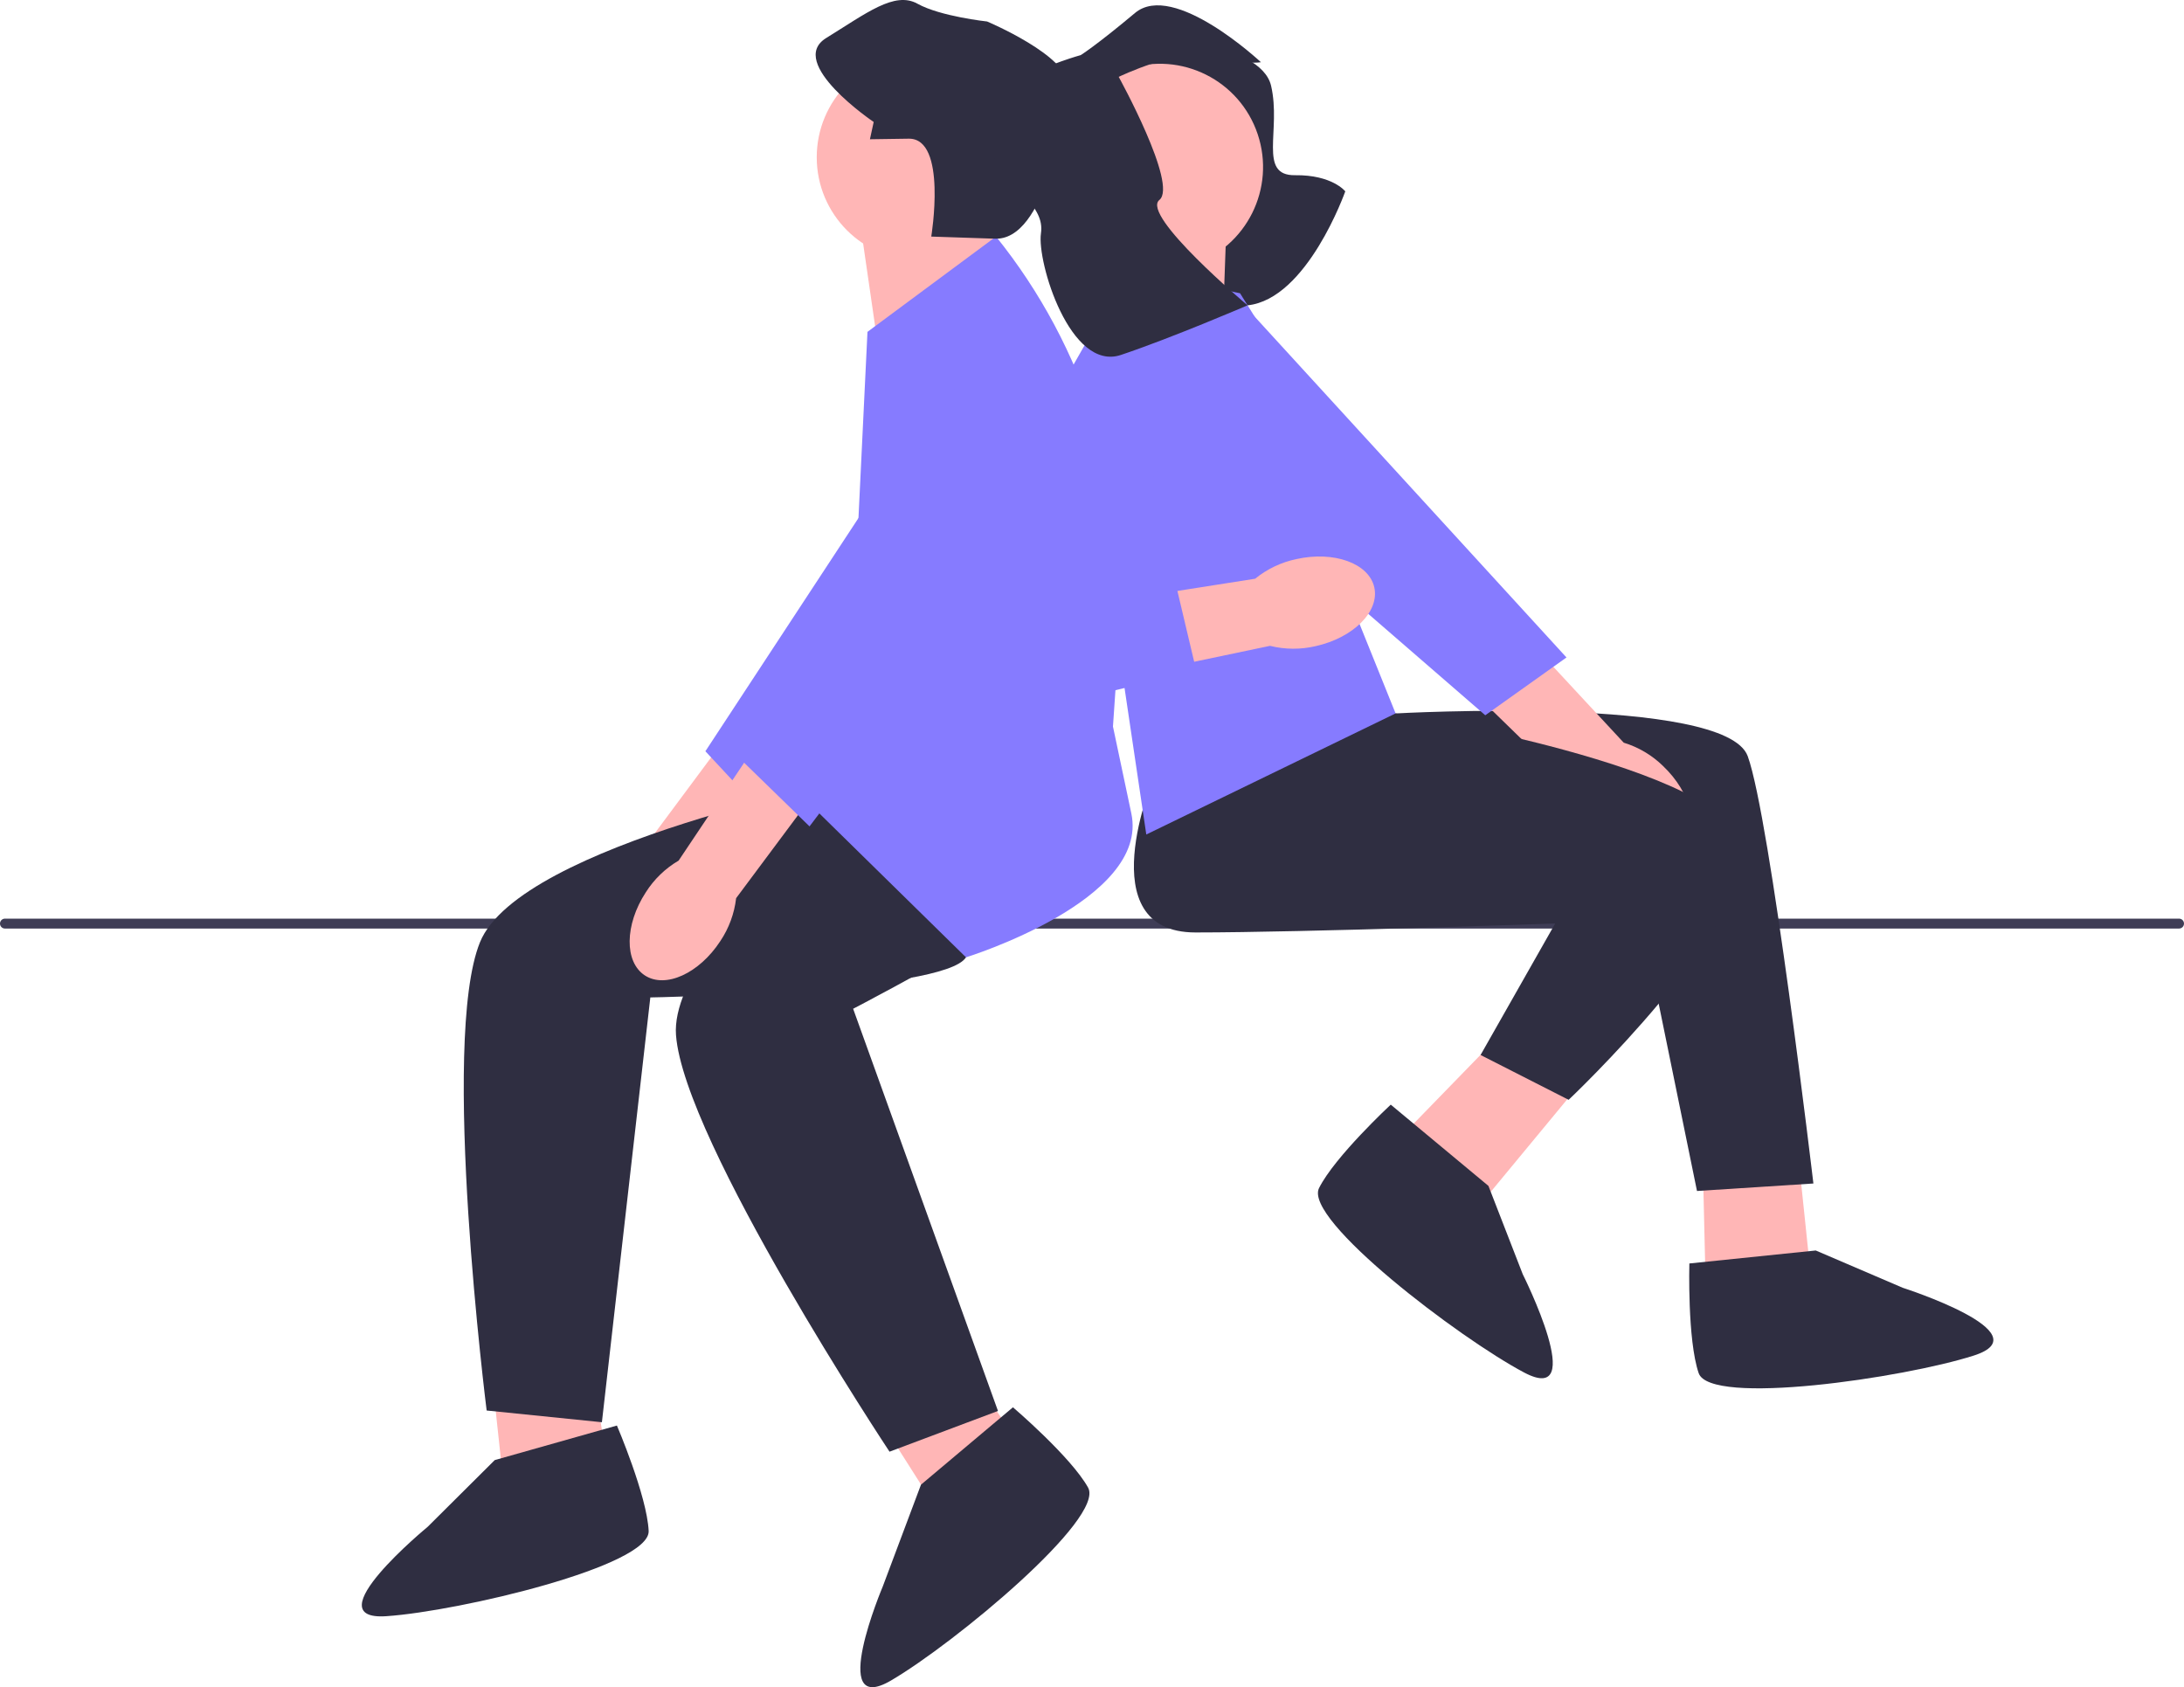 <svg width="378" height="292" viewBox="0 0 378 292" fill="none" xmlns="http://www.w3.org/2000/svg">
<g clip-path="url(#clip0_778_2258)">
<path d="M117.447 161.719C119.046 159.572 120.105 157.075 120.541 154.436L138.331 132.865L127.832 124.692L110.915 147.453C108.547 148.688 106.506 150.475 104.967 152.666C101.043 158.086 100.65 164.511 104.099 167.008C107.542 169.51 113.518 167.139 117.442 161.719L117.447 161.719Z" fill="#FFB6B6"/>
<path d="M189.503 76.109L167.249 61.22L122.086 130.019L133.846 142.656L189.503 76.109Z" fill="#867BFF"/>
<path d="M0 159.845C0 160.32 0.382 160.703 0.857 160.703H377.143C377.618 160.703 378 160.32 378 159.845C378 159.37 377.618 158.987 377.143 158.987H0.857C0.382 158.987 0 159.37 0 159.845Z" fill="#3F3D56"/>
<path d="M151.521 56.849L149.038 39.721L170.965 34.137L173.879 49.293L151.521 56.849Z" fill="#FFB6B6"/>
<path d="M85.387 240.352L87.99 264.665L105.911 259.163L103.018 239.773L85.387 240.352Z" fill="#FFB6B6"/>
<path d="M148.694 134.706C148.694 134.706 90.008 145.994 83.073 163.074C76.137 180.153 84.229 244.116 84.229 244.116L104.175 246.144L112.557 172.624C112.557 172.624 163.439 171.756 167.193 165.68C170.948 159.604 170.375 137.602 170.375 137.602L148.694 134.706Z" fill="#2F2E41"/>
<path d="M85.621 252.705L73.998 264.266C73.998 264.266 54.161 280.581 66.882 279.712C79.602 278.844 112.557 271.03 112.268 264.949C111.979 258.868 106.773 246.717 106.773 246.717L85.616 252.7H85.621L85.621 252.705Z" fill="#2F2E41"/>
<path d="M153.327 247.356L166.435 267.987L180.061 255.098L168.874 239.002L153.327 247.356Z" fill="#FFB6B6"/>
<path d="M163.238 124.555C163.238 124.555 115.652 160.746 117 179.132C118.353 197.517 153.955 251.241 153.955 251.241L172.727 244.193L147.658 174.586C147.658 174.586 192.869 151.201 193.541 144.088C194.212 136.974 183.947 117.518 183.947 117.518L163.232 124.555L163.238 124.555Z" fill="#2F2E41"/>
<path d="M159.401 256.951L152.782 274.582C152.782 274.582 143.183 297.283 154.195 290.853C165.207 284.422 191.276 262.78 188.324 257.459C185.371 252.137 175.319 243.559 175.319 243.559L159.401 256.951Z" fill="#2F2E41"/>
<path d="M159.204 45.086C169.059 45.086 177.049 37.087 177.049 27.22C177.049 17.352 169.059 9.353 159.204 9.353C149.349 9.353 141.359 17.352 141.359 27.22C141.359 37.087 149.349 45.086 159.204 45.086Z" fill="#FFB6B6"/>
<path d="M172.399 40.934L150.14 57.434L146.669 129.215L138.287 137.318L167.193 165.685C167.193 165.685 198.991 155.845 195.81 140.793L192.629 125.741L193.775 108.945C195.455 84.386 187.815 60.1 172.388 40.939H172.399V40.934Z" fill="#867BFF"/>
<path d="M172.04 41.305L161.18 40.944C161.18 40.944 163.996 23.909 157.284 24.002L150.566 24.1L151.216 21.111C151.216 21.111 136.039 10.872 142.997 6.578C149.96 2.289 154.817 -1.568 158.795 0.644C162.779 2.857 170.845 3.72 170.845 3.72C170.845 3.72 185.153 9.752 184.727 14.795C184.302 19.838 181.049 41.928 172.034 41.3H172.04V41.305Z" fill="#2F2E41"/>
<path d="M124.672 162.872C126.162 160.648 127.101 158.102 127.406 155.447L144.116 133.029L133.229 125.38L117.453 148.945C115.144 150.294 113.196 152.185 111.767 154.441C108.11 160.052 108.039 166.483 111.603 168.811C115.166 171.138 121.016 168.477 124.672 162.872Z" fill="#FFB6B6"/>
<path d="M192.427 73.814L169.474 60.04L127.744 130.986L140.11 143.022L192.427 73.814Z" fill="#867BFF"/>
<path d="M309.131 179.793L314.032 226.78L295.347 228.283L294.277 182.678L309.131 179.793Z" fill="#FFB6B6"/>
<path d="M314.256 216.416L329.317 222.874C329.317 222.874 353.765 230.714 341.623 234.604C329.481 238.494 295.969 243.401 293.999 237.642C292.029 231.883 292.389 218.667 292.389 218.667L314.256 216.421L314.256 216.416Z" fill="#2F2E41"/>
<path d="M233.78 119.747L241.546 123.473C241.546 123.473 298.616 120.266 302.49 130.866C306.365 141.471 313.857 204.827 313.857 204.827L293.71 206.122L284.929 163.194L233.786 119.747L233.78 119.747Z" fill="#2F2E41"/>
<path d="M287.833 132.565C285.918 130.696 283.588 129.314 281.028 128.533L262.016 108.038L252.537 117.381L272.843 137.165C273.754 139.678 275.255 141.94 277.219 143.754C282.071 148.366 288.379 149.595 291.31 146.508C294.24 143.421 292.685 137.176 287.833 132.57V132.565Z" fill="#FFB6B6"/>
<path d="M212.563 49.785L194.888 69.907L257.065 123.79L271.123 113.786L212.563 49.785Z" fill="#867BFF"/>
<path d="M280.701 178.831L250.611 215.219L236.455 202.915L268.242 170.226L280.701 178.831Z" fill="#FFB6B6"/>
<path d="M257.617 205.248L263.555 220.535C263.555 220.535 275.074 243.505 263.8 237.544C252.526 231.583 225.573 211.056 228.297 205.614C231.02 200.172 240.706 191.179 240.706 191.179L257.617 205.242V205.248Z" fill="#2F2E41"/>
<path d="M199.69 134.488C199.69 134.488 188.323 161.38 206.921 161.38C225.518 161.38 269.169 159.828 269.169 159.828L256.252 182.585L271.494 190.343C271.494 190.343 303.522 160.085 301.453 146.382C299.385 132.679 241.546 123.473 241.546 123.473L229.862 126.549L199.69 134.488Z" fill="#2F2E41"/>
<path d="M198.151 6.075C198.151 6.075 218.201 7.141 219.996 14.844C221.791 22.543 217.682 30.405 224.132 30.323C230.583 30.241 232.836 33.115 232.836 33.115C232.836 33.115 226.255 51.773 215.92 52.844C205.584 53.915 198.151 6.075 198.151 6.075Z" fill="#2F2E41"/>
<path d="M211.598 57.532L212.22 40.234L189.819 37.054L188.553 52.435L211.598 57.532Z" fill="#FFB6B6"/>
<path d="M217.682 23.237C220.809 32.59 215.767 42.715 206.424 45.845C197.082 48.976 186.97 43.928 183.843 34.574C180.716 25.22 185.758 15.096 195.101 11.965C204.443 8.834 214.555 13.883 217.682 23.237Z" fill="#FFB6B6"/>
<path d="M214.632 50.757L194.125 46.479L190.305 80.78C189.328 84.583 191.216 99.029 192.22 102.821L198.397 144.426L241.547 123.468L231.718 99.089L233.852 81.55L214.627 50.757L214.632 50.757Z" fill="#867BFF"/>
<path d="M224.378 96.761C221.759 97.308 219.314 98.471 217.235 100.16L189.633 104.498L192.078 117.589L219.81 111.775C222.403 112.42 225.115 112.437 227.712 111.825C234.244 110.371 238.785 105.82 237.862 101.662C236.94 97.504 230.899 95.308 224.373 96.761L224.378 96.761Z" fill="#FFB6B6"/>
<path d="M208.067 72.393L189.552 56.532L162.233 104.498C161.426 115.677 171.614 124.473 182.539 122.02L207.041 116.037L202.365 96.297L188.591 95.789L208.078 72.388H208.067V72.393Z" fill="#867BFF"/>
<path d="M187.036 9.539C187.036 9.539 165.077 15.598 170.059 24.308C175.041 33.017 180.891 35.464 180.165 40.382C179.439 45.299 185.219 64.373 194.01 61.428C202.801 58.483 215.925 52.844 215.925 52.844C215.925 52.844 197.393 37.256 200.657 34.612C203.92 31.968 193.622 13.304 193.622 13.304C193.622 13.304 204.073 8.244 209.612 9.763C215.151 11.282 218.239 10.769 218.239 10.769C218.239 10.769 203.15 -3.377 196.444 2.245C189.737 7.867 187.041 9.545 187.041 9.545L187.036 9.539Z" fill="#2F2E41"/>
</g>
<defs>
<clipPath id="clip0_778_2258">
<rect width="378" height="292" fill="white"/>
</clipPath>
</defs>
</svg>
